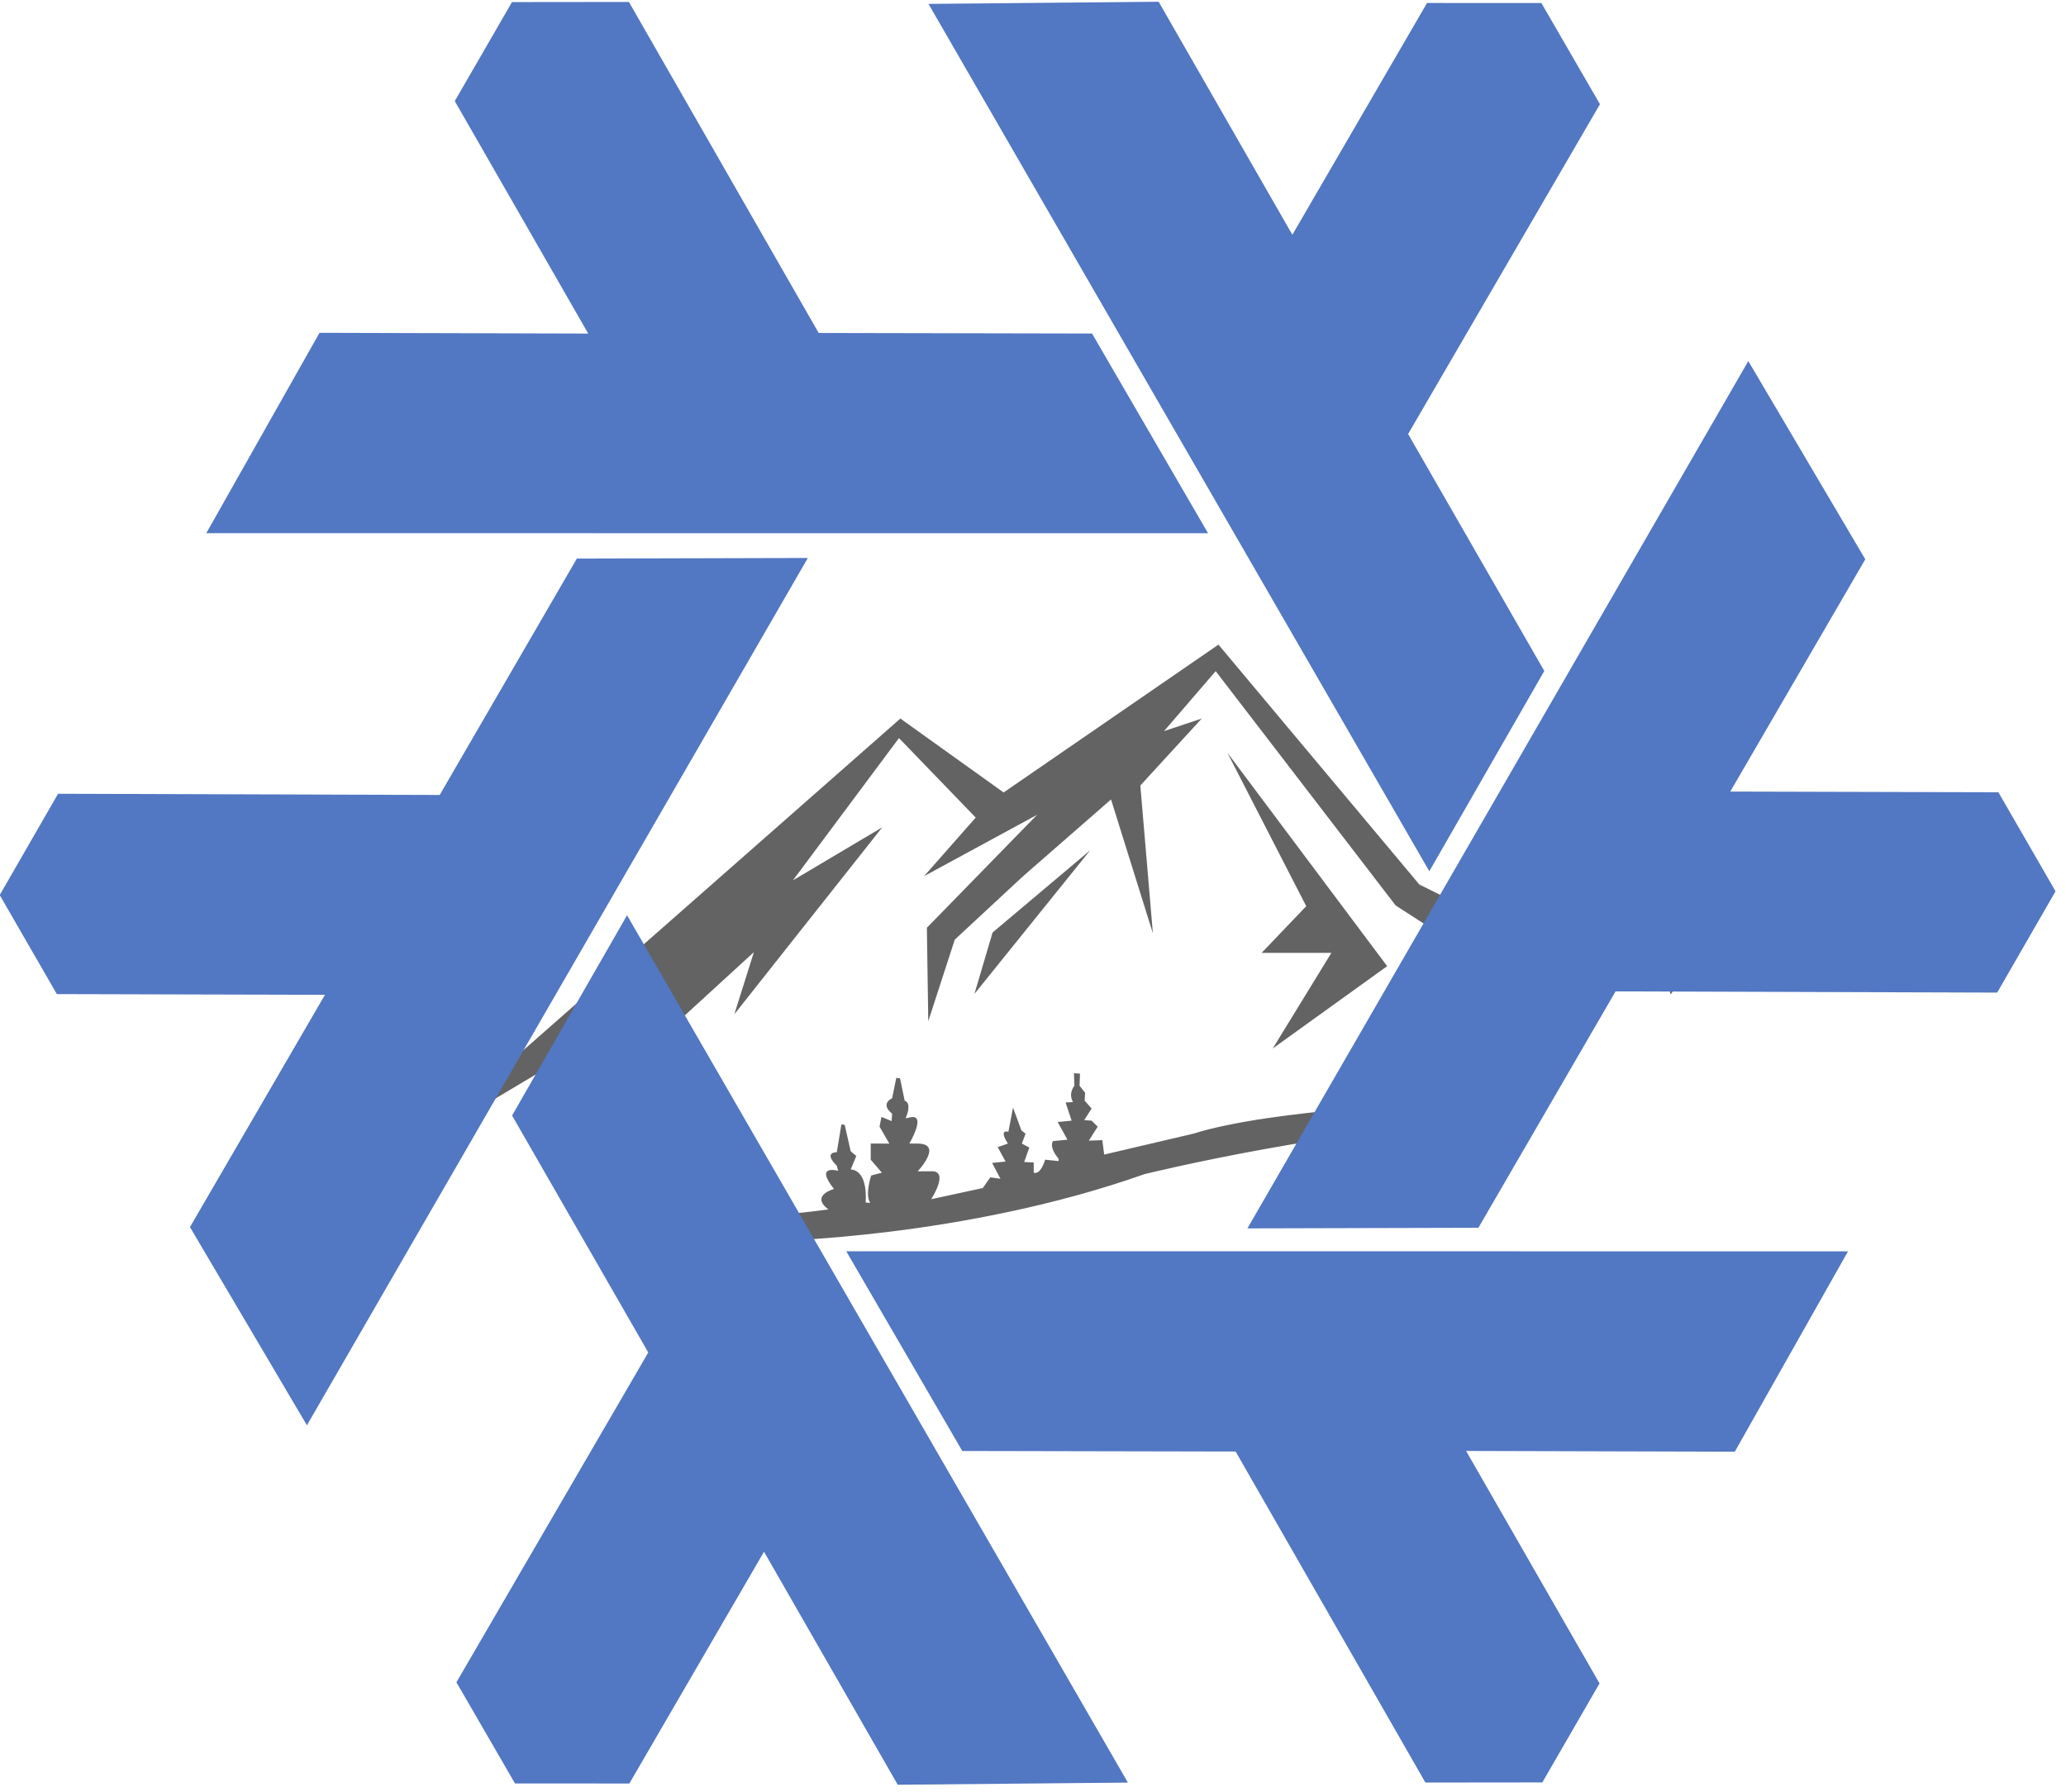 <?xml version="1.0" encoding="UTF-8" standalone="no"?>
<!-- Created with Inkscape (http://www.inkscape.org/) -->

<svg
   width="387.438mm"
   height="336.109mm"
   viewBox="0 0 387.438 336.109"
   version="1.1"
   id="svg747"
   inkscape:version="1.2.1 (9c6d41e410, 2022-07-14)"
   sodipodi:docname="logo.svg"
   xmlns:inkscape="http://www.inkscape.org/namespaces/inkscape"
   xmlns:sodipodi="http://sodipodi.sourceforge.net/DTD/sodipodi-0.dtd"
   xmlns:xlink="http://www.w3.org/1999/xlink"
   xmlns="http://www.w3.org/2000/svg"
   xmlns:svg="http://www.w3.org/2000/svg">
  <sodipodi:namedview
     id="namedview749"
     pagecolor="#ffffff"
     bordercolor="#666666"
     borderopacity="1.0"
     inkscape:showpageshadow="2"
     inkscape:pageopacity="0.0"
     inkscape:pagecheckerboard="0"
     inkscape:deskcolor="#d1d1d1"
     inkscape:document-units="mm"
     showgrid="false"
     inkscape:zoom="0.24398877"
     inkscape:cx="229.51876"
     inkscape:cy="1082.017"
     inkscape:window-width="1918"
     inkscape:window-height="1042"
     inkscape:window-x="0"
     inkscape:window-y="0"
     inkscape:window-maximized="1"
     inkscape:current-layer="layer1" />
  <defs
     id="defs744">
    <clipPath
       clipPathUnits="userSpaceOnUse"
       id="clipPath1138">
      <path
         d="M 0,1080 H 1920 V 0 H 0 Z"
         id="path1136" />
    </clipPath>
  </defs>
  <g
     inkscape:label="Layer 1"
     inkscape:groupmode="layer"
     id="layer1"
     transform="translate(88.719,52.585)">
    <g
       id="g660"
       style="display:inline"
       transform="translate(-95,-84.53)">
      <g
         id="g1116"
         transform="matrix(0.172,0,0,-0.172,83.555,247.313)"
         style="display:inline;fill:#636363;fill-opacity:1">
        <path
           d="m 0,0 532.394,468.507 112.564,-80.62 234.253,161.239 219.042,-261.633 174.93,-86.705 171.887,120.17 c 47.155,-50.198 1.521,-93.55 -4.564,-62.367 l -68.379,-90.925 -10.718,46.08 -217.522,-143.774 112.564,117.127 -86.704,40.309 42.59,-43.352 -82.14,43.352 -57.803,37.268 -196.225,255.549 -56.282,-65.409 41.071,13.691 -66.93,-73.014 13.69,-161.24 -45.634,146.028 -95.831,-83.662 -74.535,-69.211 -28.901,-88.986 -1.522,101.915 120.169,123.212 -123.211,-66.93 56.282,63.888 -83.662,86.704 -115.605,-155.155 97.352,57.803 -161.24,-203.832 21.296,67.719 -153.634,-140.732 59.324,92.789 z"
           style="fill:#636363;fill-opacity:1;fill-rule:nonzero;stroke:none"
           id="path1118"
           sodipodi:nodetypes="ccccccccccccccccccccccccccccccccccccc" />
      </g>
      <g
         id="g1120"
         transform="matrix(0.172,0,0,-0.172,210.735,191.428)"
         style="display:inline;fill:#636363;fill-opacity:1">
        <path
           d="m 0,0 -106.479,-89.746 -19.774,-66.93 z"
           style="fill:#636363;fill-opacity:1;fill-rule:nonzero;stroke:none"
           id="path1122" />
      </g>
      <g
         id="g1124"
         transform="matrix(0.172,0,0,-0.172,236.453,173.147)"
         style="display:inline;fill:#636363;fill-opacity:1">
        <path
           d="m 0,0 85.972,-167.324 -48.676,-50.929 h 76.057 l -63.888,-104.226 124.732,89.747 z"
           style="fill:#636363;fill-opacity:1;fill-rule:nonzero;stroke:none"
           id="path1126" />
      </g>
      <g
         id="g1132"
         transform="matrix(0.172,0,0,-0.172,71.639,303.325)"
         style="display:inline;fill:#636363;fill-opacity:1">
        <g
           id="g1134"
           clip-path="url(#clipPath1138)"
           style="fill:#636363;fill-opacity:1">
          <g
             id="g1140"
             transform="translate(148.507,330.817)"
             style="fill:#636363;fill-opacity:1">
            <path
               id="path1142"
               style="fill:#636363;fill-opacity:1;fill-rule:nonzero;stroke:none"
               d="m 642.422,76.564 0.509,-13.69 c 0,0 -7.098,-8.113 -1.52,-17.747 l -8.115,-0.509 6.592,-19.773 -15.213,-1.523 10.649,-19.267 -15.718,-1.52 c 0,0 -5.071,-6.085 6.083,-19.267 v -2.537 l -14.704,1.523 c 0,0 -4.562,-16.733 -12.422,-14.198 v 11.155 l -10.394,0.509 5.578,15.718 -8.112,4.377 4.055,10.833 -4.563,3.549 -9.126,24.845 -5.069,-26.365 c 0,0 -11.157,3.686 -0.509,-12.862 l -11.155,-3.871 8.621,-15.718 -14.704,-1.52 9.126,-17.241 -11.155,1.52 -8.112,-11.661 -56.281,-12.17 c 0,0 20.786,31.943 -0.509,30.422 h -14.195 c 0,0 28.394,30.055 0,30.239 h -9.126 c 0,0 19.267,32.636 1.014,28.58 l -5.072,-1.014 c 0,0 7.606,16.225 -1.014,19.267 l -5.069,24.339 -4.058,0.506 -4.563,-22.31 c 0,0 -13.69,-5.578 0,-16.733 l -0.509,-8.112 -11.155,4.563 -2.026,-10.646 10.646,-18.439 H 420.845 V -17.746 l 12.17,-14.198 -11.661,-3.04 c 0,0 -7.098,-21.297 -1.014,-29.917 l -5.072,0.506 c 0,0 3.551,34.479 -16.224,36 l 6.083,14.707 -6.083,5.069 -6.592,28.899 -3.549,0.509 -5.072,-30.422 c 0,0 -15.211,0.508 0,-14.704 l 1.523,-5.578 c 0,0 -26.366,7.603 -4.563,-19.776 0,0 -26.368,-7.096 -6.086,-22.307 0,0 -78.591,-10.648 -95.83,-6.592 0,0 18.76,26.871 -5.578,19.773 0,0 11.153,24.846 -4.058,22.819 0,0 3.55,20.788 -3.549,18.253 l -7.606,30.928 -6.083,-30.928 -5.578,0.506 c 0,0 0.507,-16.733 4.563,-18.253 0,0 -25.352,7.606 -4.563,-19.267 0,0 -27.38,5.576 -5.069,-25.353 l -1.523,-2.534 -11.155,9.632 -13.69,1.523 c 0,0 21.296,25.857 -3.549,25.35 l -4.058,-1.52 c 0,0 23.326,31.944 -2.534,25.859 l -5.578,-0.509 c 0,0 17.746,22.45 1.014,22.127 0,0 4.564,14.889 -3.549,15.396 l -3.043,18.253 -6.592,-18.253 c 0,0 -6.592,-6.453 0,-15.396 0,0 -20.788,-2.858 -1.014,-20.604 0,0 -35.999,0.508 -6.083,-26.365 0,0 -39.043,8.112 -8.621,-25.353 -53.988,80.798 48.45,-37.628 141.974,-33.971 0,0 208.394,3.041 406.14,73.014 0,0 217.828,53.671 393.645,57.148 l 11.224,20.802 c -29.048,2.05 -55.68,2.716 -72.758,0.132 0,0 -192.168,-6.591 -278.873,-33.971 l -97.353,-22.816 -2.026,15.718 -14.704,-0.509 9.632,15.213 -6.592,6.592 -8.112,0.506 8.112,12.675 -7.606,8.621 0.509,8.621 -6.083,7.606 0.506,13.181 z"
               sodipodi:nodetypes="cccccccccccccccccccccccccccccccccccccccccccccccccccccccccccccccccccccccccccccccccccccccccccccccccccccc" />
          </g>
          <g
             id="g1144"
             transform="translate(854.31,203.549)"
             style="fill:#636363;fill-opacity:1" />
        </g>
      </g>
      <g
         id="nix_logo"
         transform="matrix(0.773,0,0,0.773,4.941,32.523)">
        <g
           transform="translate(-154.749,536.814)"
           style="display:inline;opacity:1;fill:#5277c3;fill-opacity:1"
           inkscape:label="gradient-logo"
           id="layer3">
          <g
             style="display:inline;fill:#5277c3;fill-opacity:1;stroke-width:11.051"
             transform="matrix(0.09,0,0,0.09,142.324,-453.106)"
             id="g955">
            <g
               transform="matrix(11.048,0,0,11.048,-1572.289,9377.711)"
               id="g869"
               style="fill:#5277c3;fill-opacity:1">
              <g
                 transform="rotate(-60,226.358,-449.372)"
                 id="g932"
                 style="fill:#5277c3;fill-opacity:1;stroke-width:11.051">
                <path
                   sodipodi:nodetypes="cccccccccc"
                   inkscape:connector-curvature="0"
                   id="path3336-6"
                   d="m 449.719,-420.513 122.197,211.675 -56.157,0.527 -32.624,-56.869 -32.856,56.565 -27.902,-0.011 -14.291,-24.69 46.81,-80.49 -33.229,-57.826 z"
                   style="display:inline;opacity:1;fill:#5277c3;fill-opacity:1;fill-rule:evenodd;stroke:none;stroke-width:33.154;stroke-linecap:butt;stroke-linejoin:round;stroke-miterlimit:4;stroke-dasharray:none;stroke-opacity:1" />
              </g>
              <path
                 sodipodi:nodetypes="cccccccccc"
                 inkscape:connector-curvature="0"
                 id="path4260-0"
                 d="m 309.549,-710.388 122.197,211.675 -56.157,0.527 -32.624,-56.869 -32.856,56.565 -27.902,-0.011 -14.291,-24.69 46.81,-80.49 -33.229,-57.826 z"
                 style="color:#000000;clip-rule:nonzero;display:inline;overflow:visible;visibility:visible;opacity:1;isolation:auto;mix-blend-mode:normal;color-interpolation:sRGB;color-interpolation-filters:linearRGB;solid-color:#000000;solid-opacity:1;fill:#5277c3;fill-opacity:1;fill-rule:evenodd;stroke:none;stroke-width:33.154;stroke-linecap:butt;stroke-linejoin:round;stroke-miterlimit:4;stroke-dasharray:none;stroke-dashoffset:0;stroke-opacity:1;color-rendering:auto;image-rendering:auto;shape-rendering:auto;text-rendering:auto;enable-background:accumulate" />
              <use
                 x="0"
                 y="0"
                 xlink:href="#path3336-6"
                 inkscape:transform-center-x="124.43045"
                 inkscape:transform-center-y="151.59082"
                 id="use3439-6"
                 transform="rotate(60,728.236,-692.24)"
                 width="100%"
                 height="100%"
                 style="fill:#5277c3;fill-opacity:1;stroke-width:11.051" />
              <use
                 x="0"
                 y="0"
                 xlink:href="#path3336-6"
                 inkscape:transform-center-x="59.669705"
                 inkscape:transform-center-y="-139.94592"
                 id="use3449-5"
                 transform="rotate(180,477.504,-570.819)"
                 width="100%"
                 height="100%"
                 style="fill:#5277c3;fill-opacity:1;stroke-width:11.051" />
              <use
                 style="display:inline;fill:#5277c3;fill-opacity:1;stroke-width:11.051"
                 x="0"
                 y="0"
                 xlink:href="#path4260-0"
                 id="use4354-5"
                 transform="rotate(120,407.339,-716.084)"
                 width="100%"
                 height="100%" />
              <use
                 style="display:inline;fill:#5277c3;fill-opacity:1;stroke-width:11.051"
                 x="0"
                 y="0"
                 xlink:href="#path4260-0"
                 id="use4362-2"
                 transform="rotate(-120,407.288,-715.87)"
                 width="100%"
                 height="100%" />
            </g>
          </g>
        </g>
      </g>
    </g>
  </g>
</svg>
